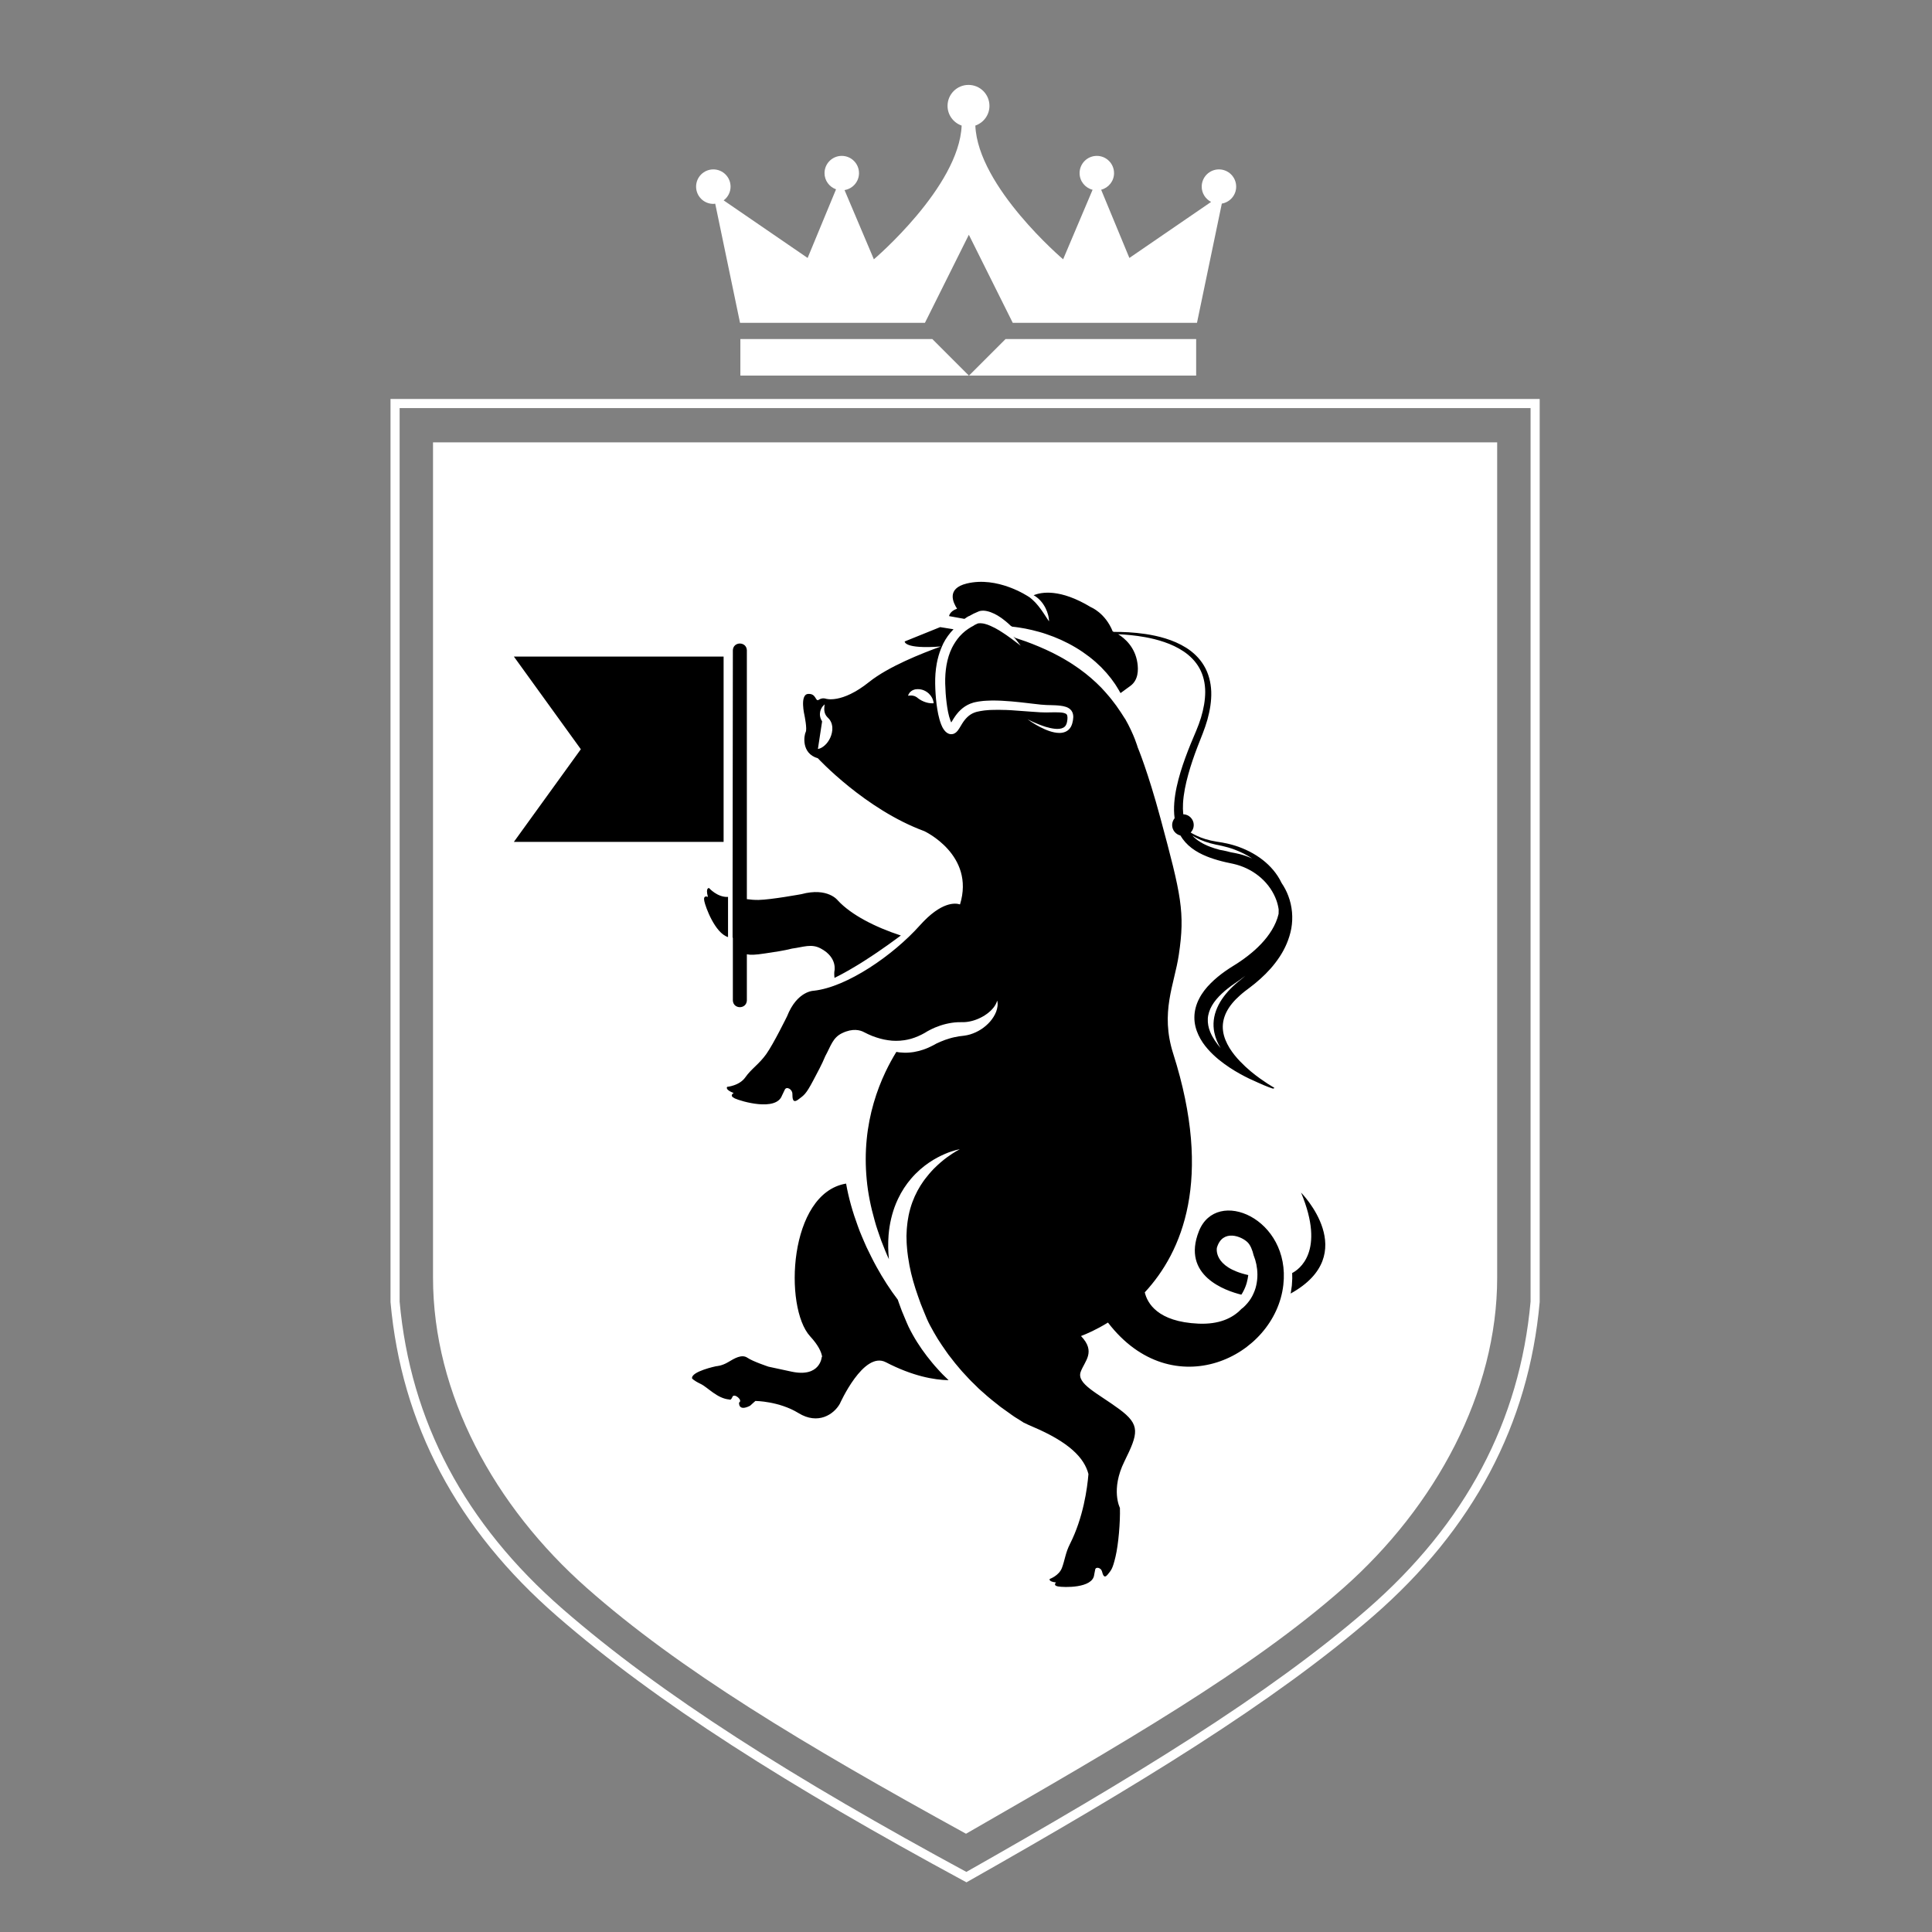 <?xml version="1.0" encoding="UTF-8"?>
<svg width="848px" height="848px" viewBox="0 0 848 848" version="1.1" xmlns="http://www.w3.org/2000/svg" xmlns:xlink="http://www.w3.org/1999/xlink">
    <rect x="0" y="0" width="848" height="848" fill="#808080" stroke="none"/>
    <!-- Generator: Sketch 53.2 (72643) - https://sketchapp.com -->
    <title>logo-m</title>
    <desc>Created with Sketch.</desc>
    <g id="logo-m" stroke="none" stroke-width="1" fill="none" fill-rule="evenodd">
        <path d="M657.146,194.159 L657.146,560.769 C657.146,611.182 630.201,661.154 589.643,697 C549.084,732.846 492.539,765.47 424.008,804.872 C352.272,765.47 298.124,732.846 257.566,697 C217.007,661.154 190.062,611.942 190.062,560.769 L190.062,194.159 L657.146,194.159 Z" id="Path" fill="#FFFFFF"></path>
        <path d="M673.804,177.117 L673.804,571.409 C669.043,624.502 644.937,669.963 601.485,707.794 C558.034,745.624 497.598,782.331 424.18,823.914 C347.327,782.331 289.174,745.624 245.723,707.794 C202.271,669.963 178.165,624.502 173.404,571.409 L173.404,177.117 L673.804,177.117 Z" id="Path" stroke="#FFFFFF" stroke-width="4"></path>
        <g id="Group" transform="translate(-911, -3754)">
            <path d="M1230.584,4351.888 C1233.398,4350.203 1236.562,4348.272 1239.042,4349.943 C1241.504,4351.614 1248.205,4353.826 1248.205,4353.826 C1248.205,4353.826 1245.858,4353.367 1258.455,4356.05 C1271.047,4358.738 1271.691,4349.611 1271.691,4349.611 L1271.851,4349.474 C1271.508,4347.362 1270.16,4344.427 1266.585,4340.539 C1254.967,4327.89 1257.104,4277.713 1282.368,4273.505 C1283.483,4279.841 1285.282,4286.104 1287.518,4292.152 C1288.092,4293.711 1288.649,4295.275 1289.337,4296.781 C1290.007,4298.326 1290.597,4299.771 1291.335,4301.382 C1292.028,4302.811 1292.732,4304.249 1293.436,4305.67 C1294.114,4307.108 1294.96,4308.582 1295.719,4310.025 C1298.556,4315.165 1301.653,4319.99 1305.054,4324.457 C1305.207,4324.932 1305.363,4325.41 1305.543,4325.881 L1306.862,4329.46 C1307.322,4330.647 1307.834,4331.787 1308.318,4332.951 C1308.814,4334.107 1309.287,4335.294 1309.815,4336.398 C1310.442,4337.675 1311.015,4338.759 1311.651,4339.895 C1314.14,4344.347 1317.029,4348.379 1320.094,4352.057 C1320.474,4352.505 1320.855,4352.974 1321.233,4353.415 C1321.626,4353.863 1322.026,4354.295 1322.414,4354.729 C1323.207,4355.602 1323.971,4356.476 1324.782,4357.278 C1325.605,4358.087 1326.417,4358.876 1327.219,4359.657 C1327.267,4359.708 1327.31,4359.756 1327.363,4359.799 C1321.041,4359.673 1311.669,4358.057 1299.817,4351.915 C1290.007,4346.825 1279.627,4370.142 1279.627,4370.142 C1276.983,4374.837 1270.046,4379.495 1261.483,4374.238 C1252.919,4368.979 1242.562,4368.912 1242.562,4368.912 L1240.201,4371.029 C1234.918,4373.701 1235.394,4369.612 1235.394,4369.612 C1237.245,4368.638 1233.243,4365.333 1232.495,4367.088 C1231.757,4368.846 1231.188,4368.279 1231.188,4368.279 C1225.78,4367.875 1221.682,4362.928 1218.509,4361.42 C1215.332,4359.895 1214.758,4359.013 1214.758,4359.013 C1214.312,4355.952 1225.332,4353.662 1225.332,4353.662 C1225.332,4353.662 1227.757,4353.584 1230.584,4351.888 Z M1230.552,4165.31 C1224.776,4163.518 1220.653,4152.043 1220.136,4149.515 C1219.528,4146.58 1221.736,4147.696 1221.736,4147.696 C1220.559,4143.49 1222.223,4143.789 1222.223,4143.789 C1222.223,4143.789 1225.775,4147.81 1230.315,4147.686 C1230.383,4147.686 1230.466,4147.686 1230.552,4147.686 L1230.552,4165.31 Z M1477.477,4321.769 C1477.53,4321.538 1477.584,4321.286 1477.623,4321.065 L1477.952,4318.745 L1477.991,4318.512 L1478.012,4318.285 L1478.026,4318.171 L1478.09,4317.161 C1478.124,4316.498 1478.181,4315.846 1478.204,4315.181 C1478.215,4314.379 1478.204,4313.57 1478.163,4312.765 C1480.942,4311.339 1492.942,4303.494 1482.064,4277.453 C1482.064,4277.453 1508.826,4304.429 1477.477,4321.769 Z M1362.881,4016.162 C1362.938,4016.204 1362.993,4016.238 1363.046,4016.281 C1363.423,4016.546 1363.766,4016.898 1364.147,4017.2 C1364.527,4017.532 1364.883,4017.906 1365.256,4018.274 C1365.597,4018.677 1365.997,4019.022 1366.31,4019.456 C1366.65,4019.868 1367.005,4020.263 1367.311,4020.706 C1367.615,4021.138 1367.981,4021.522 1368.246,4021.964 C1368.52,4022.4 1368.838,4022.789 1369.091,4023.186 C1369.334,4023.598 1369.606,4023.975 1369.839,4024.323 C1370.319,4025.017 1370.669,4025.646 1370.982,4026.055 C1371.272,4026.48 1371.457,4026.716 1371.457,4026.716 C1371.457,4026.716 1371.455,4026.416 1371.396,4025.904 C1371.318,4025.399 1371.265,4024.645 1371.007,4023.806 C1370.781,4022.946 1370.433,4021.964 1369.933,4020.967 C1369.695,4020.457 1369.391,4019.954 1369.069,4019.461 C1368.785,4018.946 1368.378,4018.489 1368.001,4018.016 C1367.633,4017.534 1367.171,4017.129 1366.737,4016.713 C1366.298,4016.313 1365.805,4015.975 1365.336,4015.644 C1365.121,4015.509 1364.906,4015.388 1364.687,4015.266 C1368.035,4013.874 1376.228,4012.27 1389.846,4020.519 C1389.846,4020.519 1396.13,4023.004 1399.391,4031.139 C1399.391,4031.139 1399.579,4031.214 1399.894,4031.353 C1403.805,4031.344 1408.511,4031.497 1413.846,4032.293 C1416.614,4032.713 1419.542,4033.312 1422.562,4034.24 C1425.579,4035.175 1428.685,4036.46 1431.68,4038.336 C1434.644,4040.22 1437.465,4042.807 1439.444,4046.156 C1441.458,4049.491 1442.496,4053.502 1442.644,4057.582 C1442.777,4061.674 1442.082,4065.806 1440.964,4069.861 C1440.368,4071.88 1439.716,4073.905 1438.928,4075.882 C1438.164,4077.823 1437.396,4079.791 1436.619,4081.77 C1435.108,4085.715 1433.707,4089.761 1432.56,4093.912 C1431.415,4098.058 1430.503,4102.324 1430.256,4106.575 C1430.162,4108.193 1430.194,4109.819 1430.356,4111.396 C1432.912,4111.473 1434.964,4113.56 1434.964,4116.132 C1434.964,4117.407 1434.443,4118.568 1433.62,4119.419 C1433.94,4119.608 1434.263,4119.805 1434.608,4119.992 C1436.663,4121.124 1439.296,4122.235 1442.475,4122.932 C1444.064,4123.307 1445.778,4123.531 1447.627,4123.842 C1449.499,4124.171 1451.417,4124.637 1453.401,4125.27 C1457.342,4126.557 1461.49,4128.511 1465.289,4131.485 C1468.533,4134.034 1471.555,4137.401 1473.504,4141.535 C1474.716,4143.323 1475.735,4145.227 1476.478,4147.264 C1478.208,4151.83 1478.613,4156.855 1477.788,4161.501 C1476.928,4166.148 1475.02,4170.416 1472.59,4174.064 C1470.165,4177.739 1467.283,4180.878 1464.242,4183.602 C1462.736,4184.974 1461.182,4186.229 1459.618,4187.417 C1458.86,4187.989 1458.114,4188.553 1457.372,4189.118 C1456.69,4189.666 1456.039,4190.183 1455.387,4190.775 C1452.809,4193.038 1450.635,4195.55 1449.298,4198.252 C1447.954,4200.942 1447.449,4203.797 1447.824,4206.508 C1448.174,4209.242 1449.321,4211.767 1450.663,4213.982 C1452.046,4216.213 1453.653,4218.149 1455.259,4219.82 C1456.876,4221.511 1458.471,4222.977 1459.977,4224.234 C1462.985,4226.748 1465.584,4228.458 1467.344,4229.63 C1468.384,4230.302 1469.141,4230.766 1469.607,4231.036 C1470.021,4231.262 1470.272,4231.386 1470.272,4231.386 L1470.112,4231.793 C1470.112,4231.793 1470.035,4231.777 1469.918,4231.733 L1469.87,4231.834 L1469.637,4231.738 L1469.612,4231.79 C1469.612,4231.79 1468.995,4231.569 1467.836,4231.164 C1466.684,4230.718 1465.013,4230.04 1462.924,4229.086 C1462.866,4229.059 1462.796,4229.034 1462.748,4229 C1460.604,4228.081 1458.078,4226.91 1455.291,4225.354 C1452.347,4223.726 1449.131,4221.685 1445.865,4219.027 C1444.244,4217.676 1442.619,4216.179 1441.097,4214.426 C1439.559,4212.684 1438.132,4210.668 1437.047,4208.334 C1435.954,4206.005 1435.202,4203.312 1435.241,4200.485 C1435.257,4197.657 1436.05,4194.805 1437.358,4192.306 C1438.654,4189.767 1440.423,4187.552 1442.388,4185.596 C1444.366,4183.609 1446.498,4181.883 1448.789,4180.261 C1449.97,4179.419 1450.99,4178.784 1452.233,4177.998 C1453.351,4177.321 1454.457,4176.606 1455.541,4175.854 C1457.71,4174.373 1459.788,4172.754 1461.744,4171.017 C1465.639,4167.524 1469.029,4163.433 1470.999,4158.8 C1471.513,4157.6 1471.918,4156.37 1472.208,4155.122 C1472.243,4154.477 1472.252,4153.835 1472.238,4153.197 C1472.039,4151.837 1471.724,4150.496 1471.248,4149.177 C1469.936,4145.526 1467.628,4142.132 1464.599,4139.435 C1461.575,4136.715 1457.852,4134.674 1453.842,4133.545 C1451.961,4133.007 1449.511,4132.63 1447.269,4132.027 C1444.999,4131.442 1442.724,4130.738 1440.494,4129.83 C1438.265,4128.911 1436.066,4127.768 1434.057,4126.244 C1432.107,4124.763 1430.375,4122.879 1429.104,4120.719 C1427.031,4120.214 1425.479,4118.36 1425.479,4116.132 C1425.479,4114.987 1425.904,4113.956 1426.564,4113.135 C1426.253,4110.836 1426.253,4108.543 1426.42,4106.319 C1426.793,4101.645 1427.879,4097.208 1429.147,4092.929 C1430.443,4088.657 1431.979,4084.554 1433.591,4080.577 C1435.241,4076.547 1436.983,4072.863 1438.132,4069.032 C1439.287,4065.212 1439.998,4061.368 1439.998,4057.637 C1439.984,4053.914 1439.161,4050.327 1437.465,4047.299 C1435.79,4044.259 1433.309,4041.82 1430.599,4039.978 C1427.863,4038.135 1424.937,4036.807 1422.05,4035.822 C1419.158,4034.828 1416.32,4034.153 1413.618,4033.662 C1409.236,4032.867 1405.247,4032.533 1401.791,4032.377 C1404.662,4034.149 1409.186,4037.975 1410.235,4044.967 C1410.676,4047.962 1410.703,4052.467 1407.151,4055.059 C1405.414,4056.327 1404.002,4057.361 1402.827,4058.213 C1402.562,4057.722 1402.281,4057.217 1401.963,4056.716 C1401.487,4055.955 1401.016,4055.121 1400.475,4054.314 C1399.899,4053.516 1399.309,4052.695 1398.708,4051.852 C1398.04,4051.043 1397.362,4050.215 1396.671,4049.37 C1395.944,4048.547 1395.165,4047.749 1394.388,4046.913 C1393.572,4046.122 1392.731,4045.326 1391.858,4044.535 C1390.959,4043.786 1390.068,4042.997 1389.11,4042.275 C1387.206,4040.821 1385.208,4039.436 1383.119,4038.204 C1378.95,4035.712 1374.506,4033.735 1370.223,4032.316 C1368.093,4031.568 1365.974,4031.04 1363.978,4030.54 C1361.969,4030.067 1360.063,4029.696 1358.282,4029.44 C1357.201,4029.269 1356.177,4029.15 1355.208,4029.052 C1355.13,4028.974 1355.068,4028.908 1354.988,4028.839 C1354.986,4028.823 1354.97,4028.819 1354.97,4028.819 L1354.783,4028.814 C1354.097,4028.089 1353.304,4027.477 1352.561,4026.809 C1352.175,4026.473 1351.754,4026.183 1351.354,4025.865 C1350.952,4025.557 1350.545,4025.235 1350.104,4024.958 C1349.672,4024.672 1349.254,4024.373 1348.796,4024.119 L1347.384,4023.367 C1346.892,4023.159 1346.405,4022.921 1345.887,4022.732 C1345.349,4022.553 1344.828,4022.359 1344.248,4022.242 C1343.711,4022.114 1343.13,4022.046 1342.517,4022.03 C1342.223,4022.03 1341.919,4022.039 1341.601,4022.092 C1341.429,4022.108 1341.224,4022.162 1341.032,4022.206 C1340.945,4022.224 1340.835,4022.261 1340.719,4022.304 C1340.607,4022.345 1340.511,4022.37 1340.277,4022.498 L1340.506,4022.389 C1339.048,4022.96 1337.626,4023.657 1336.261,4024.478 L1336.179,4024.432 C1335.546,4024.812 1334.926,4025.209 1334.325,4025.641 L1327.573,4024.423 C1327.573,4024.423 1327.806,4022.286 1331.084,4021.175 C1329.4,4018.578 1326.222,4012.336 1335.326,4010.119 C1348.835,4006.834 1361.921,4015.509 1362.881,4016.162 Z M1247.321,4216.682 C1250.498,4212.222 1256.459,4200.083 1256.459,4200.083 C1260.875,4188.848 1268.212,4188.855 1268.212,4188.855 C1282.809,4187.253 1303.088,4173.234 1314.752,4160.171 C1324.197,4149.609 1330.366,4150.31 1332.373,4150.969 C1339.055,4129.192 1316.705,4118.811 1316.705,4118.811 C1290.711,4109.24 1269.984,4086.824 1269.984,4086.824 C1262.516,4084.687 1263.934,4076.604 1264.638,4075.304 C1265.342,4073.999 1264.121,4068.074 1264.121,4068.074 C1264.121,4068.074 1261.927,4058.885 1265.662,4058.586 C1269.408,4058.291 1268.784,4062.17 1270.391,4061.141 C1272.002,4060.11 1273.394,4060.659 1273.394,4060.659 C1273.394,4060.659 1280.281,4063.112 1292.528,4053.303 C1300.894,4046.609 1315.555,4040.778 1324.014,4037.749 C1307.658,4038.981 1308.087,4035.552 1308.087,4035.552 L1323.662,4029.257 L1329.521,4030.195 C1327.733,4032.028 1326.202,4034.133 1325.045,4036.403 C1324.858,4036.784 1324.691,4037.18 1324.526,4037.566 C1323.703,4039.406 1323.059,4041.299 1322.604,4043.226 C1322.574,4043.315 1322.567,4043.402 1322.533,4043.482 C1322.41,4044.039 1322.286,4044.595 1322.179,4045.157 C1321.626,4048.147 1321.42,4051.182 1321.473,4054.17 C1321.521,4057.153 1321.715,4060.083 1322.071,4063.025 C1322.478,4065.987 1322.926,4068.899 1324.099,4071.971 C1324.421,4072.764 1324.737,4073.5 1325.406,4074.405 L1325.575,4074.618 L1325.765,4074.835 L1325.891,4074.984 C1326.085,4075.183 1326.321,4075.402 1326.629,4075.624 C1326.933,4075.834 1327.361,4076.088 1327.971,4076.207 C1328.579,4076.332 1329.32,4076.216 1329.806,4075.98 C1330.782,4075.491 1331.096,4074.991 1331.427,4074.613 C1331.729,4074.209 1331.941,4073.866 1332.156,4073.535 L1333.26,4071.701 C1334.664,4069.427 1336.33,4067.715 1338.517,4066.84 C1338.78,4066.735 1339.082,4066.622 1339.324,4066.554 C1339.432,4066.517 1339.631,4066.465 1339.807,4066.419 L1340.252,4066.325 C1340.897,4066.195 1341.521,4066.042 1342.193,4065.969 C1342.847,4065.857 1343.516,4065.777 1344.211,4065.733 C1344.883,4065.656 1345.569,4065.626 1346.266,4065.608 C1348.234,4065.528 1350.234,4065.544 1352.236,4065.626 L1352.246,4065.61 C1353.064,4065.642 1353.88,4065.678 1354.689,4065.724 C1357.023,4065.868 1359.363,4066.053 1361.713,4066.232 C1362.227,4066.27 1362.73,4066.314 1363.242,4066.348 C1364.678,4066.458 1366.131,4066.561 1367.597,4066.641 C1368.353,4066.673 1369.128,4066.718 1369.839,4066.705 L1370.371,4066.709 L1370.945,4066.698 L1372.024,4066.673 C1373.448,4066.641 1374.87,4066.627 1376.193,4066.698 C1377.508,4066.755 1378.783,4067.052 1379.162,4067.555 C1379.622,4068.028 1379.64,4069.397 1379.38,4070.691 C1379.188,4071.935 1378.687,4072.863 1377.709,4073.393 C1376.733,4073.932 1375.361,4074.017 1374.024,4073.882 C1372.66,4073.743 1371.288,4073.42 1369.935,4073.013 C1369.048,4072.737 1368.166,4072.417 1367.286,4072.076 C1367.096,4072.008 1366.899,4071.935 1366.714,4071.855 C1365.121,4071.219 1363.558,4070.511 1362.022,4069.722 C1364.369,4071.402 1366.856,4072.904 1369.551,4074.079 C1370.89,4074.666 1372.285,4075.176 1373.777,4075.468 C1375.258,4075.747 1376.904,4075.903 1378.564,4075.224 C1379.384,4074.899 1380.148,4074.296 1380.687,4073.562 C1381.217,4072.826 1381.542,4071.967 1381.72,4071.199 C1381.903,4070.479 1382.065,4069.644 1382.084,4068.792 C1382.102,4067.941 1381.958,4066.897 1381.316,4065.969 C1380.664,4065.057 1379.702,4064.542 1378.874,4064.273 C1378.042,4063.982 1377.249,4063.859 1376.486,4063.761 C1374.95,4063.56 1373.482,4063.534 1372.031,4063.491 L1370.952,4063.466 L1370.447,4063.45 L1369.914,4063.422 C1369.167,4063.4 1368.522,4063.329 1367.843,4063.274 C1366.438,4063.132 1365.021,4062.963 1363.601,4062.792 C1362.849,4062.702 1362.093,4062.616 1361.341,4062.526 C1360.447,4062.417 1359.555,4062.323 1358.652,4062.222 C1357.43,4062.092 1356.202,4061.962 1354.97,4061.864 C1352.067,4061.619 1349.132,4061.438 1346.149,4061.48 C1345.413,4061.486 1344.655,4061.507 1343.905,4061.566 C1343.146,4061.596 1342.396,4061.662 1341.628,4061.768 C1340.869,4061.836 1340.085,4061.989 1339.317,4062.145 C1339.116,4062.19 1338.961,4062.218 1338.712,4062.273 L1338.145,4062.428 C1337.69,4062.554 1337.329,4062.696 1336.92,4062.846 C1335.333,4063.475 1333.859,4064.435 1332.636,4065.587 C1331.406,4066.735 1330.419,4068.063 1329.596,4069.352 L1328.533,4071.089 C1328.485,4071.004 1328.437,4070.917 1328.396,4070.824 C1328.366,4070.753 1328.341,4070.691 1328.309,4070.623 C1328.27,4070.52 1328.222,4070.419 1328.19,4070.321 C1327.303,4068.012 1326.83,4065.196 1326.483,4062.462 C1326.14,4059.694 1325.941,4056.878 1325.873,4054.094 C1325.863,4053.404 1325.859,4052.723 1325.868,4052.044 L1325.868,4052.039 C1325.868,4052.001 1325.873,4051.969 1325.873,4051.934 C1325.886,4051.365 1325.911,4050.794 1325.95,4050.227 C1325.959,4050.01 1325.98,4049.79 1325.994,4049.573 C1326.021,4049.182 1326.06,4048.782 1326.108,4048.389 C1326.135,4048.156 1326.154,4047.914 1326.188,4047.681 C1326.245,4047.235 1326.316,4046.785 1326.382,4046.343 C1326.41,4046.206 1326.421,4046.067 1326.444,4045.93 C1326.913,4043.262 1327.692,4040.677 1328.86,4038.311 C1329.276,4037.482 1329.742,4036.686 1330.241,4035.918 C1330.293,4035.831 1330.35,4035.758 1330.405,4035.671 C1330.648,4035.303 1330.901,4034.942 1331.164,4034.59 C1331.313,4034.398 1331.466,4034.215 1331.614,4034.028 C1331.822,4033.779 1332.017,4033.52 1332.232,4033.28 C1332.627,4032.837 1333.041,4032.407 1333.482,4032.003 C1334.988,4030.592 1336.732,4029.431 1338.604,4028.485 L1338.467,4028.462 C1338.956,4028.215 1339.441,4027.977 1339.953,4027.76 L1340.104,4027.687 C1340.165,4027.669 1340.186,4027.644 1340.264,4027.637 C1340.392,4027.605 1340.543,4027.584 1340.714,4027.575 C1340.901,4027.557 1341.098,4027.552 1341.304,4027.557 C1341.525,4027.555 1341.759,4027.557 1341.999,4027.598 C1342.396,4027.623 1342.81,4027.731 1343.224,4027.815 C1343.642,4027.916 1344.063,4028.073 1344.485,4028.195 L1345.74,4028.704 L1346.997,4029.303 C1347.423,4029.481 1347.836,4029.721 1348.252,4029.948 C1348.611,4030.156 1348.988,4030.355 1349.345,4030.574 C1349.345,4030.574 1349.359,4030.574 1349.37,4030.579 C1349.4,4030.608 1349.443,4030.627 1349.484,4030.652 C1350.282,4031.182 1351.116,4031.648 1351.91,4032.211 C1352.193,4032.407 1352.49,4032.599 1352.778,4032.796 L1352.785,4032.8 C1353.295,4033.152 1353.809,4033.497 1354.3,4033.888 C1355.075,4034.476 1355.903,4035.011 1356.662,4035.635 C1357.43,4036.227 1358.2,4036.819 1358.993,4037.399 C1359.004,4037.404 1359.007,4037.415 1359.027,4037.429 C1358.799,4037.12 1358.559,4036.83 1358.33,4036.526 C1357.962,4036.039 1357.587,4035.548 1357.215,4035.066 C1357.03,4034.832 1356.838,4034.62 1356.646,4034.394 C1356.362,4034.057 1356.079,4033.721 1355.779,4033.39 L1356.609,4033.968 C1358.072,4034.441 1359.601,4034.979 1361.222,4035.53 C1363.087,4036.213 1365.039,4036.97 1367.025,4037.811 C1369.021,4038.634 1371.025,4039.58 1373.053,4040.56 C1375.046,4041.596 1377.089,4042.64 1379.023,4043.834 C1381,4044.972 1382.881,4046.266 1384.71,4047.546 C1385.627,4048.195 1386.488,4048.892 1387.366,4049.541 C1388.216,4050.241 1389.055,4050.931 1389.878,4051.61 C1390.669,4052.323 1391.451,4053.031 1392.212,4053.715 C1392.948,4054.442 1393.668,4055.15 1394.37,4055.836 C1395.693,4057.278 1396.971,4058.648 1398.059,4059.992 C1398.322,4060.293 1398.562,4060.6 1398.797,4060.908 C1398.916,4061.052 1399.026,4061.196 1399.142,4061.349 C1399.142,4061.354 1399.144,4061.363 1399.144,4061.363 C1399.295,4061.557 1399.444,4061.758 1399.595,4061.946 C1400.068,4062.577 1400.559,4063.157 1400.962,4063.742 C1401.732,4064.924 1402.5,4065.916 1403.049,4066.785 C1404.125,4068.529 1404.802,4069.523 1404.802,4069.523 C1404.802,4069.523 1404.783,4069.457 1404.751,4069.347 C1408.868,4076.547 1410.356,4081.999 1410.356,4081.999 C1410.356,4081.999 1414.784,4092.495 1420.368,4113.204 C1429.492,4147.042 1431.186,4154.441 1428.409,4173.072 C1426.464,4186.165 1420.139,4198.229 1425.954,4216.494 C1443.52,4271.661 1429.867,4303.535 1413.472,4321.243 C1414.573,4325.94 1419.058,4334.185 1437.012,4334.978 C1445.952,4335.367 1451.961,4332.658 1455.838,4328.567 L1456.78,4327.819 L1457.669,4326.946 C1458.834,4325.737 1459.879,4324.361 1460.668,4322.845 C1461.436,4321.332 1462.078,4319.741 1462.405,4318.121 C1462.757,4316.514 1462.924,4314.9 1462.908,4313.369 C1462.88,4310.274 1462.238,4307.478 1461.349,4305.252 C1461.328,4305.202 1461.303,4305.161 1461.285,4305.115 C1460.702,4302.559 1459.788,4300.527 1458.72,4299.407 C1456.073,4296.626 1447.605,4293.284 1445.134,4301.629 C1445.134,4301.629 1443.191,4310.143 1458.892,4313.657 C1458.754,4314.793 1458.524,4315.94 1458.22,4317.069 C1457.863,4318.358 1457.353,4319.593 1456.736,4320.768 C1456.48,4321.286 1456.174,4321.778 1455.856,4322.26 C1448.958,4320.564 1429.467,4313.952 1437.232,4294.395 C1444.99,4274.84 1477.607,4288.849 1474.284,4317.988 C1470.675,4349.701 1425.639,4371.445 1397.311,4334.503 C1392.248,4337.623 1387.947,4339.472 1385.476,4340.418 C1392.139,4347.39 1387.078,4351.378 1385.35,4356.101 C1383.407,4361.383 1392.664,4365.431 1402.175,4372.432 C1411.684,4379.431 1410.633,4383.063 1404.525,4395.461 C1398.408,4407.857 1402.557,4415.848 1402.557,4415.848 C1402.742,4422.001 1401.919,4431.869 1400.616,4437.315 C1399.32,4442.746 1398.776,4443.108 1397.202,4445.094 C1395.615,4447.078 1395.078,4445.206 1394.664,4443.656 C1394.248,4442.113 1391.981,4441.551 1391.709,4442.9 C1391.444,4444.266 1391.265,4445.172 1391.265,4445.172 C1390.676,4451.249 1377.764,4450.772 1375.389,4450.324 C1373.023,4449.889 1374.525,4448.577 1374.525,4448.577 C1371.032,4448.198 1371.757,4447.041 1371.757,4447.041 C1371.757,4447.041 1375.83,4445.606 1377.112,4442.175 C1378.406,4438.755 1378.625,4435.622 1380.625,4431.697 C1386.504,4420.09 1388.237,4407.212 1388.744,4400.993 C1386.897,4393.843 1380.264,4387.018 1364.248,4380.215 C1362.909,4379.644 1361.608,4379.054 1360.337,4378.437 C1359.37,4377.824 1358.038,4376.935 1356.328,4375.907 C1355.43,4375.335 1354.502,4374.608 1353.446,4373.865 C1352.422,4373.095 1351.258,4372.361 1350.088,4371.463 C1347.793,4369.612 1345.155,4367.637 1342.524,4365.2 C1341.861,4364.588 1341.139,4364.039 1340.485,4363.378 C1339.823,4362.722 1339.151,4362.055 1338.467,4361.383 C1337.059,4360.073 1335.724,4358.606 1334.355,4357.116 C1332.924,4355.655 1331.656,4353.986 1330.257,4352.384 C1329.594,4351.566 1328.961,4350.69 1328.286,4349.854 C1327.953,4349.422 1327.619,4348.994 1327.276,4348.567 C1326.965,4348.121 1326.65,4347.673 1326.332,4347.223 C1325.043,4345.435 1323.818,4343.575 1322.604,4341.68 C1321.447,4339.755 1320.282,4337.796 1319.242,4335.792 C1319.011,4335.348 1318.782,4334.896 1318.556,4334.448 C1318.337,4333.991 1318.142,4333.565 1317.957,4333.152 C1317.905,4333.04 1317.841,4332.916 1317.804,4332.818 C1317.322,4331.723 1316.908,4330.633 1316.451,4329.547 C1316.014,4328.459 1315.539,4327.369 1315.127,4326.267 L1313.939,4322.944 C1312.373,4318.525 1311.063,4314.036 1310.208,4309.574 C1310.167,4309.362 1310.138,4309.151 1310.099,4308.934 C1309.895,4307.865 1309.719,4306.797 1309.564,4305.73 C1309.447,4304.939 1309.347,4304.146 1309.26,4303.362 C1309.207,4302.918 1309.173,4302.482 1309.139,4302.045 C1309.079,4301.467 1309.036,4300.891 1308.997,4300.312 C1308.97,4299.958 1308.954,4299.613 1308.938,4299.259 C1308.89,4298.317 1308.864,4297.373 1308.871,4296.456 C1308.883,4295.519 1308.935,4294.598 1308.997,4293.677 C1309.022,4293.362 1309.05,4293.055 1309.077,4292.731 C1309.127,4292.134 1309.191,4291.528 1309.264,4290.934 C1309.306,4290.577 1309.351,4290.232 1309.402,4289.889 C1309.527,4289.085 1309.66,4288.285 1309.815,4287.492 C1310.03,4286.449 1310.277,4285.425 1310.565,4284.422 C1311.616,4280.685 1313.194,4277.329 1315.013,4274.404 C1315.392,4273.793 1315.797,4273.199 1316.199,4272.621 C1316.357,4272.388 1316.517,4272.168 1316.686,4271.94 C1316.894,4271.661 1317.093,4271.382 1317.313,4271.117 C1317.795,4270.493 1318.275,4269.885 1318.771,4269.306 C1319.486,4268.474 1320.202,4267.677 1320.913,4266.947 C1322.945,4264.915 1324.899,4263.27 1326.597,4262.017 C1328.309,4260.792 1329.72,4259.864 1330.716,4259.292 C1331.708,4258.71 1332.266,4258.44 1332.266,4258.44 C1332.266,4258.44 1331.649,4258.527 1330.52,4258.822 C1329.404,4259.146 1327.742,4259.61 1325.726,4260.497 C1323.719,4261.37 1321.299,4262.561 1318.732,4264.326 C1316.165,4266.077 1313.427,4268.385 1310.883,4271.361 C1308.748,4273.85 1306.759,4276.829 1305.161,4280.214 C1304.853,4280.865 1304.551,4281.521 1304.275,4282.207 C1302.549,4286.415 1301.424,4291.147 1301.02,4296.061 C1300.949,4296.861 1300.91,4297.672 1300.885,4298.479 C1300.873,4298.68 1300.869,4298.87 1300.869,4299.071 C1300.851,4299.835 1300.832,4300.621 1300.851,4301.41 L1300.851,4301.49 C1300.869,4302.354 1300.903,4303.225 1300.949,4304.098 C1300.963,4304.189 1300.967,4304.269 1300.972,4304.354 C1301.02,4305.138 1301.088,4305.917 1301.166,4306.692 C1300.62,4305.469 1300.062,4304.285 1299.548,4302.98 C1298.963,4301.501 1298.373,4300.018 1297.788,4298.527 C1297.294,4297.183 1296.78,4295.618 1296.281,4294.182 C1295.744,4292.717 1295.331,4291.213 1294.914,4289.729 C1293.214,4283.766 1291.964,4277.702 1291.415,4271.69 C1290.841,4265.69 1290.857,4259.766 1291.415,4254.113 C1292.498,4242.787 1295.788,4232.636 1299.644,4224.524 C1301.2,4221.246 1302.821,4218.318 1304.43,4215.703 C1304.88,4215.776 1305.319,4215.863 1305.767,4215.916 C1306.464,4215.984 1307.178,4216.037 1307.877,4216.053 C1308.586,4216.069 1309.299,4216.058 1310,4215.998 C1310.716,4215.957 1311.413,4215.852 1312.119,4215.756 C1313.514,4215.518 1314.899,4215.162 1316.236,4214.714 C1316.915,4214.512 1317.55,4214.211 1318.204,4213.957 C1318.855,4213.683 1319.473,4213.367 1320.11,4213.063 L1320.339,4212.933 C1320.785,4212.677 1321.466,4212.309 1322.062,4212.016 C1322.675,4211.715 1323.319,4211.431 1323.966,4211.162 C1325.249,4210.606 1326.563,4210.158 1327.886,4209.77 C1328.545,4209.578 1329.214,4209.39 1329.886,4209.255 C1330.554,4209.107 1331.217,4208.981 1331.889,4208.869 L1334.085,4208.602 C1335.112,4208.474 1335.95,4208.277 1336.826,4208.026 C1340.277,4206.972 1343.279,4204.995 1345.544,4202.425 C1346.664,4201.129 1347.605,4199.68 1348.225,4198.092 C1348.815,4196.51 1349.114,4194.75 1348.694,4193.186 C1348.348,4194.373 1347.781,4195.378 1347.08,4196.265 C1346.883,4196.524 1346.664,4196.775 1346.433,4197.013 C1345.461,4198.08 1344.325,4198.951 1343.144,4199.712 C1340.767,4201.207 1338.136,4202.176 1335.571,4202.524 C1334.942,4202.611 1334.252,4202.659 1333.729,4202.659 L1333.162,4202.647 L1332.609,4202.659 L1331.313,4202.679 C1330.451,4202.748 1329.582,4202.784 1328.732,4202.937 C1327.886,4203.065 1327.047,4203.239 1326.215,4203.427 C1324.549,4203.824 1322.945,4204.38 1321.379,4205.02 C1320.602,4205.363 1319.834,4205.71 1319.079,4206.112 C1318.337,4206.492 1317.687,4206.848 1316.887,4207.37 C1316.428,4207.616 1315.973,4207.884 1315.504,4208.108 C1314.999,4208.334 1314.496,4208.611 1313.991,4208.814 C1313.484,4209.04 1312.965,4209.255 1312.442,4209.431 C1311.925,4209.626 1311.388,4209.767 1310.869,4209.946 C1310.366,4210.092 1309.861,4210.211 1309.347,4210.316 C1308.963,4210.412 1308.565,4210.462 1308.176,4210.533 C1308.078,4210.547 1307.968,4210.57 1307.868,4210.579 C1306.679,4210.759 1305.47,4210.853 1304.243,4210.846 C1303.683,4210.835 1303.1,4210.823 1302.528,4210.78 C1301.952,4210.743 1301.381,4210.666 1300.805,4210.579 C1300.217,4210.503 1299.635,4210.403 1299.054,4210.277 C1298.48,4210.149 1297.888,4210.021 1297.312,4209.854 C1296.732,4209.69 1296.149,4209.518 1295.564,4209.326 C1294.99,4209.116 1294.396,4208.933 1293.817,4208.7 C1292.665,4208.227 1291.516,4207.717 1290.37,4207.107 C1288.492,4206.067 1285.26,4205.248 1280.661,4207.456 C1276.453,4209.463 1275.694,4213.111 1273.243,4217.546 C1271.726,4221.237 1269.899,4224.542 1267.924,4228.289 C1264.674,4234.426 1263.908,4234.693 1261.396,4236.588 C1258.88,4238.49 1258.811,4236.058 1258.795,4234.067 C1258.775,4232.081 1256.219,4230.707 1255.479,4232.257 C1254.729,4233.8 1254.237,4234.849 1254.237,4234.849 C1251.636,4241.96 1236.267,4237.39 1233.547,4236.131 C1230.827,4234.86 1233.037,4233.756 1233.037,4233.756 C1228.955,4232.209 1230.189,4231.036 1230.189,4231.036 C1230.189,4231.036 1235.533,4230.584 1238.146,4226.858 C1240.745,4223.137 1244.132,4221.139 1247.321,4216.682 Z M1262.743,4146.466 C1274.391,4143.337 1278.747,4149.232 1278.747,4149.232 C1284.638,4155.586 1295.175,4160.957 1306.405,4164.619 C1305.833,4165.042 1305.235,4165.47 1304.624,4165.92 C1303.456,4166.816 1302.156,4167.675 1300.873,4168.647 C1299.548,4169.554 1298.215,4170.528 1296.819,4171.467 C1295.438,4172.418 1294.034,4173.381 1292.597,4174.293 C1291.2,4175.269 1289.724,4176.119 1288.322,4177.035 C1286.882,4177.874 1285.506,4178.779 1284.101,4179.547 C1282.743,4180.366 1281.383,4181.067 1280.098,4181.776 C1279.461,4182.151 1278.814,4182.416 1278.201,4182.75 C1277.893,4182.905 1277.582,4183.065 1277.278,4183.227 C1277.09,4181.52 1277.211,4180.453 1277.211,4180.453 C1277.211,4180.453 1278.894,4174.368 1271.214,4170.292 C1267.106,4168.112 1263.721,4169.68 1258.69,4170.345 C1254.834,4171.326 1251.092,4171.824 1246.898,4172.466 C1242.244,4173.179 1240.434,4173.193 1238.813,4172.857 L1238.813,4193.186 C1238.575,4197.033 1232.916,4197.033 1232.667,4193.186 L1232.667,4165.538 C1232.626,4165.54 1232.591,4165.531 1232.553,4165.538 L1232.553,4144.189 C1232.573,4128.786 1232.667,4066.714 1232.667,4039.342 C1232.916,4035.498 1238.575,4035.498 1238.813,4039.342 L1238.813,4148.656 C1240.383,4148.873 1242.057,4149.035 1243.956,4149.003 C1249.43,4148.909 1262.743,4146.466 1262.743,4146.466 Z M1136.556,4042.183 L1228.607,4042.183 L1228.607,4123.519 L1136.556,4123.519 L1165.941,4082.856 L1136.556,4042.183 Z" id="Fill-10" fill="#000000"></path>
            <path d="M1224.098,3843.488 C1224.379,3843.488 1224.653,3843.431 1224.925,3843.406 L1235.817,3895.701 L1316.974,3895.701 L1336.25,3857.043 L1355.523,3895.701 L1436.384,3895.701 L1447.287,3843.36 C1450.864,3842.757 1453.586,3839.666 1453.586,3835.922 C1453.586,3831.746 1450.203,3828.354 1446.023,3828.354 C1441.847,3828.354 1438.459,3831.746 1438.459,3835.922 C1438.459,3838.85 1440.148,3841.369 1442.585,3842.624 L1406.71,3867.223 L1394.319,3837.282 C1397.567,3836.434 1399.981,3833.509 1399.981,3829.986 C1399.981,3825.81 1396.596,3822.42 1392.422,3822.42 C1388.244,3822.42 1384.856,3825.81 1384.856,3829.986 C1384.856,3833.52 1387.293,3836.469 1390.564,3837.296 L1377.629,3867.815 C1377.629,3867.815 1340.211,3836.043 1339.1,3809.12 C1342.703,3807.869 1345.295,3804.489 1345.295,3800.468 C1345.295,3795.385 1341.18,3791.27 1336.092,3791.27 C1331.022,3791.27 1326.899,3795.385 1326.899,3800.468 C1326.899,3804.489 1329.498,3807.869 1333.093,3809.12 C1331.982,3836.048 1294.562,3867.815 1294.562,3867.815 L1281.689,3837.429 C1285.282,3836.846 1288.037,3833.749 1288.037,3829.986 C1288.037,3825.81 1284.649,3822.42 1280.469,3822.42 C1276.297,3822.42 1272.903,3825.81 1272.903,3829.986 C1272.903,3833.28 1275.024,3836.048 1277.959,3837.093 L1265.486,3867.223 L1228.63,3841.948 C1230.456,3840.567 1231.663,3838.393 1231.663,3835.922 C1231.663,3831.746 1228.276,3828.354 1224.098,3828.354 C1219.912,3828.354 1216.532,3831.746 1216.532,3835.922 C1216.532,3840.096 1219.912,3843.488 1224.098,3843.488" id="Fill-1" fill="#FFFFFF"></path>
            <polyline id="Fill-2" fill="#FFFFFF" points="1235.965 3902.824 1235.965 3918.842 1336.243 3918.842 1320.229 3902.824 1235.965 3902.824"></polyline>
            <path d="M1446.448,4127.03 C1446.912,4127.099 1447.378,4127.186 1447.856,4127.279 C1448.93,4127.487 1450.032,4127.764 1451.131,4128.063 C1451.289,4128.098 1451.447,4128.132 1451.602,4128.155 C1452.645,4128.34 1453.874,4128.557 1455.088,4128.875 C1457.01,4129.368 1458.885,4130.036 1460.695,4130.866 C1458.14,4129.17 1455.456,4127.862 1452.839,4126.891 C1450.969,4126.198 1449.12,4125.67 1447.351,4125.277 C1445.557,4124.916 1443.787,4124.575 1442.176,4124.116 C1439.003,4123.259 1436.379,4122.006 1434.352,4120.779 C1436.393,4122.946 1439.145,4124.539 1442.146,4125.67 C1443.538,4126.198 1444.976,4126.642 1446.448,4127.03" id="Fill-7" fill="#FFFFFF"></path>
            <path d="M1449.911,4187.861 C1448.962,4188.599 1448.057,4189.374 1447.211,4190.19 C1445.511,4191.79 1444.023,4193.527 1442.962,4195.374 C1442.416,4196.295 1441.998,4197.255 1441.696,4198.213 C1441.396,4199.177 1441.179,4200.156 1441.136,4201.129 C1441.042,4203.084 1441.408,4205.045 1442.167,4206.896 C1443.262,4209.539 1444.928,4211.909 1446.754,4214.016 C1445.531,4212.039 1444.514,4209.76 1443.988,4207.166 C1443.646,4205.459 1443.538,4203.632 1443.748,4201.795 C1443.959,4199.955 1444.478,4198.108 1445.239,4196.368 C1446.766,4192.869 1449.2,4189.794 1452,4187.09 C1452.681,4186.421 1453.465,4185.756 1454.213,4185.104 C1454.937,4184.517 1455.671,4183.918 1456.409,4183.317 C1456.83,4182.978 1457.237,4182.629 1457.639,4182.283 C1456.066,4183.479 1454.478,4184.624 1452.885,4185.685 C1451.797,4186.428 1450.855,4187.116 1449.911,4187.861" id="Fill-8" fill="#FFFFFF"></path>
            <path d="M1320.702,4061.934 C1320.609,4061.48 1320.417,4060.913 1320.106,4060.293 C1319.466,4059.064 1318.27,4057.756 1316.554,4057.027 C1316.122,4056.844 1315.658,4056.696 1315.164,4056.602 C1314.878,4056.568 1314.597,4056.526 1314.318,4056.494 C1314.094,4056.488 1313.866,4056.488 1313.644,4056.485 C1313.002,4056.478 1312.565,4056.595 1312.099,4056.753 C1311.651,4056.91 1311.274,4057.121 1310.963,4057.361 C1310.336,4057.838 1309.991,4058.353 1309.806,4058.732 C1309.616,4059.132 1309.573,4059.37 1309.573,4059.37 C1309.573,4059.37 1309.808,4059.313 1310.206,4059.294 C1310.391,4059.281 1310.62,4059.265 1310.867,4059.281 C1311.104,4059.281 1311.367,4059.281 1311.628,4059.336 C1311.891,4059.381 1312.156,4059.45 1312.394,4059.528 C1312.62,4059.626 1312.919,4059.724 1313.018,4059.845 L1313.072,4059.875 L1313.203,4059.937 L1313.466,4060.072 L1313.502,4060.083 L1313.514,4060.094 C1313.484,4060.083 1313.415,4060.067 1313.415,4060.067 L1313.427,4060.074 L1313.434,4060.081 L1313.484,4060.115 L1313.568,4060.19 L1313.742,4060.332 C1313.991,4060.529 1314.261,4060.716 1314.542,4060.913 C1315.683,4061.678 1317.109,4062.266 1318.387,4062.515 C1319.031,4062.632 1319.621,4062.691 1320.071,4062.696 C1320.284,4062.709 1320.487,4062.691 1320.609,4062.682 C1320.741,4062.677 1320.81,4062.677 1320.81,4062.677 C1320.81,4062.677 1320.803,4062.604 1320.782,4062.474 C1320.771,4062.346 1320.759,4062.147 1320.702,4061.934" id="Fill-9" fill="#FFFFFF"></path>
            <path d="M1274.85,4069.523 L1274.686,4069.338 L1274.544,4069.185 L1274.514,4069.146 L1274.443,4069.08 L1274.178,4068.826 C1273.854,4068.465 1273.554,4068.104 1273.36,4067.699 C1273.14,4067.306 1273.008,4066.876 1272.914,4066.449 C1272.731,4065.58 1272.766,4064.739 1272.841,4064.142 C1272.841,4064.113 1272.841,4064.092 1272.846,4064.062 L1272.98,4063.176 C1272.98,4063.176 1272.656,4063.372 1272.233,4063.873 C1272.025,4064.122 1271.774,4064.44 1271.559,4064.86 C1271.342,4065.269 1271.108,4065.777 1270.994,4066.38 C1270.875,4066.979 1270.825,4067.676 1270.962,4068.41 C1271.081,4069.146 1271.387,4069.893 1271.81,4070.581 L1271.844,4070.634 L1270,4082.73 C1270,4082.73 1270.087,4082.712 1270.26,4082.687 C1270.414,4082.632 1270.697,4082.611 1270.985,4082.46 C1271.287,4082.335 1271.668,4082.175 1272.036,4081.9 C1272.436,4081.656 1272.83,4081.32 1273.243,4080.931 C1273.44,4080.721 1273.643,4080.508 1273.854,4080.287 C1274.041,4080.042 1274.238,4079.791 1274.432,4079.528 C1274.802,4078.993 1275.157,4078.394 1275.451,4077.736 C1275.739,4077.08 1275.989,4076.36 1276.144,4075.599 C1276.226,4075.215 1276.27,4074.81 1276.322,4074.408 C1276.338,4073.996 1276.338,4073.578 1276.322,4073.155 C1276.206,4072.277 1276.091,4071.489 1275.563,4070.547 C1275.442,4070.325 1275.298,4070.06 1275.177,4069.905 L1274.85,4069.523 Z" id="Fill-11" fill="#FFFFFF"></path>
            <polyline id="Fill-12" fill="#FFFFFF" points="1336.337 3918.84 1436.023 3918.84 1436.023 3902.824 1352.36 3902.824 1336.337 3918.84"></polyline>
        </g>
    </g>
</svg>